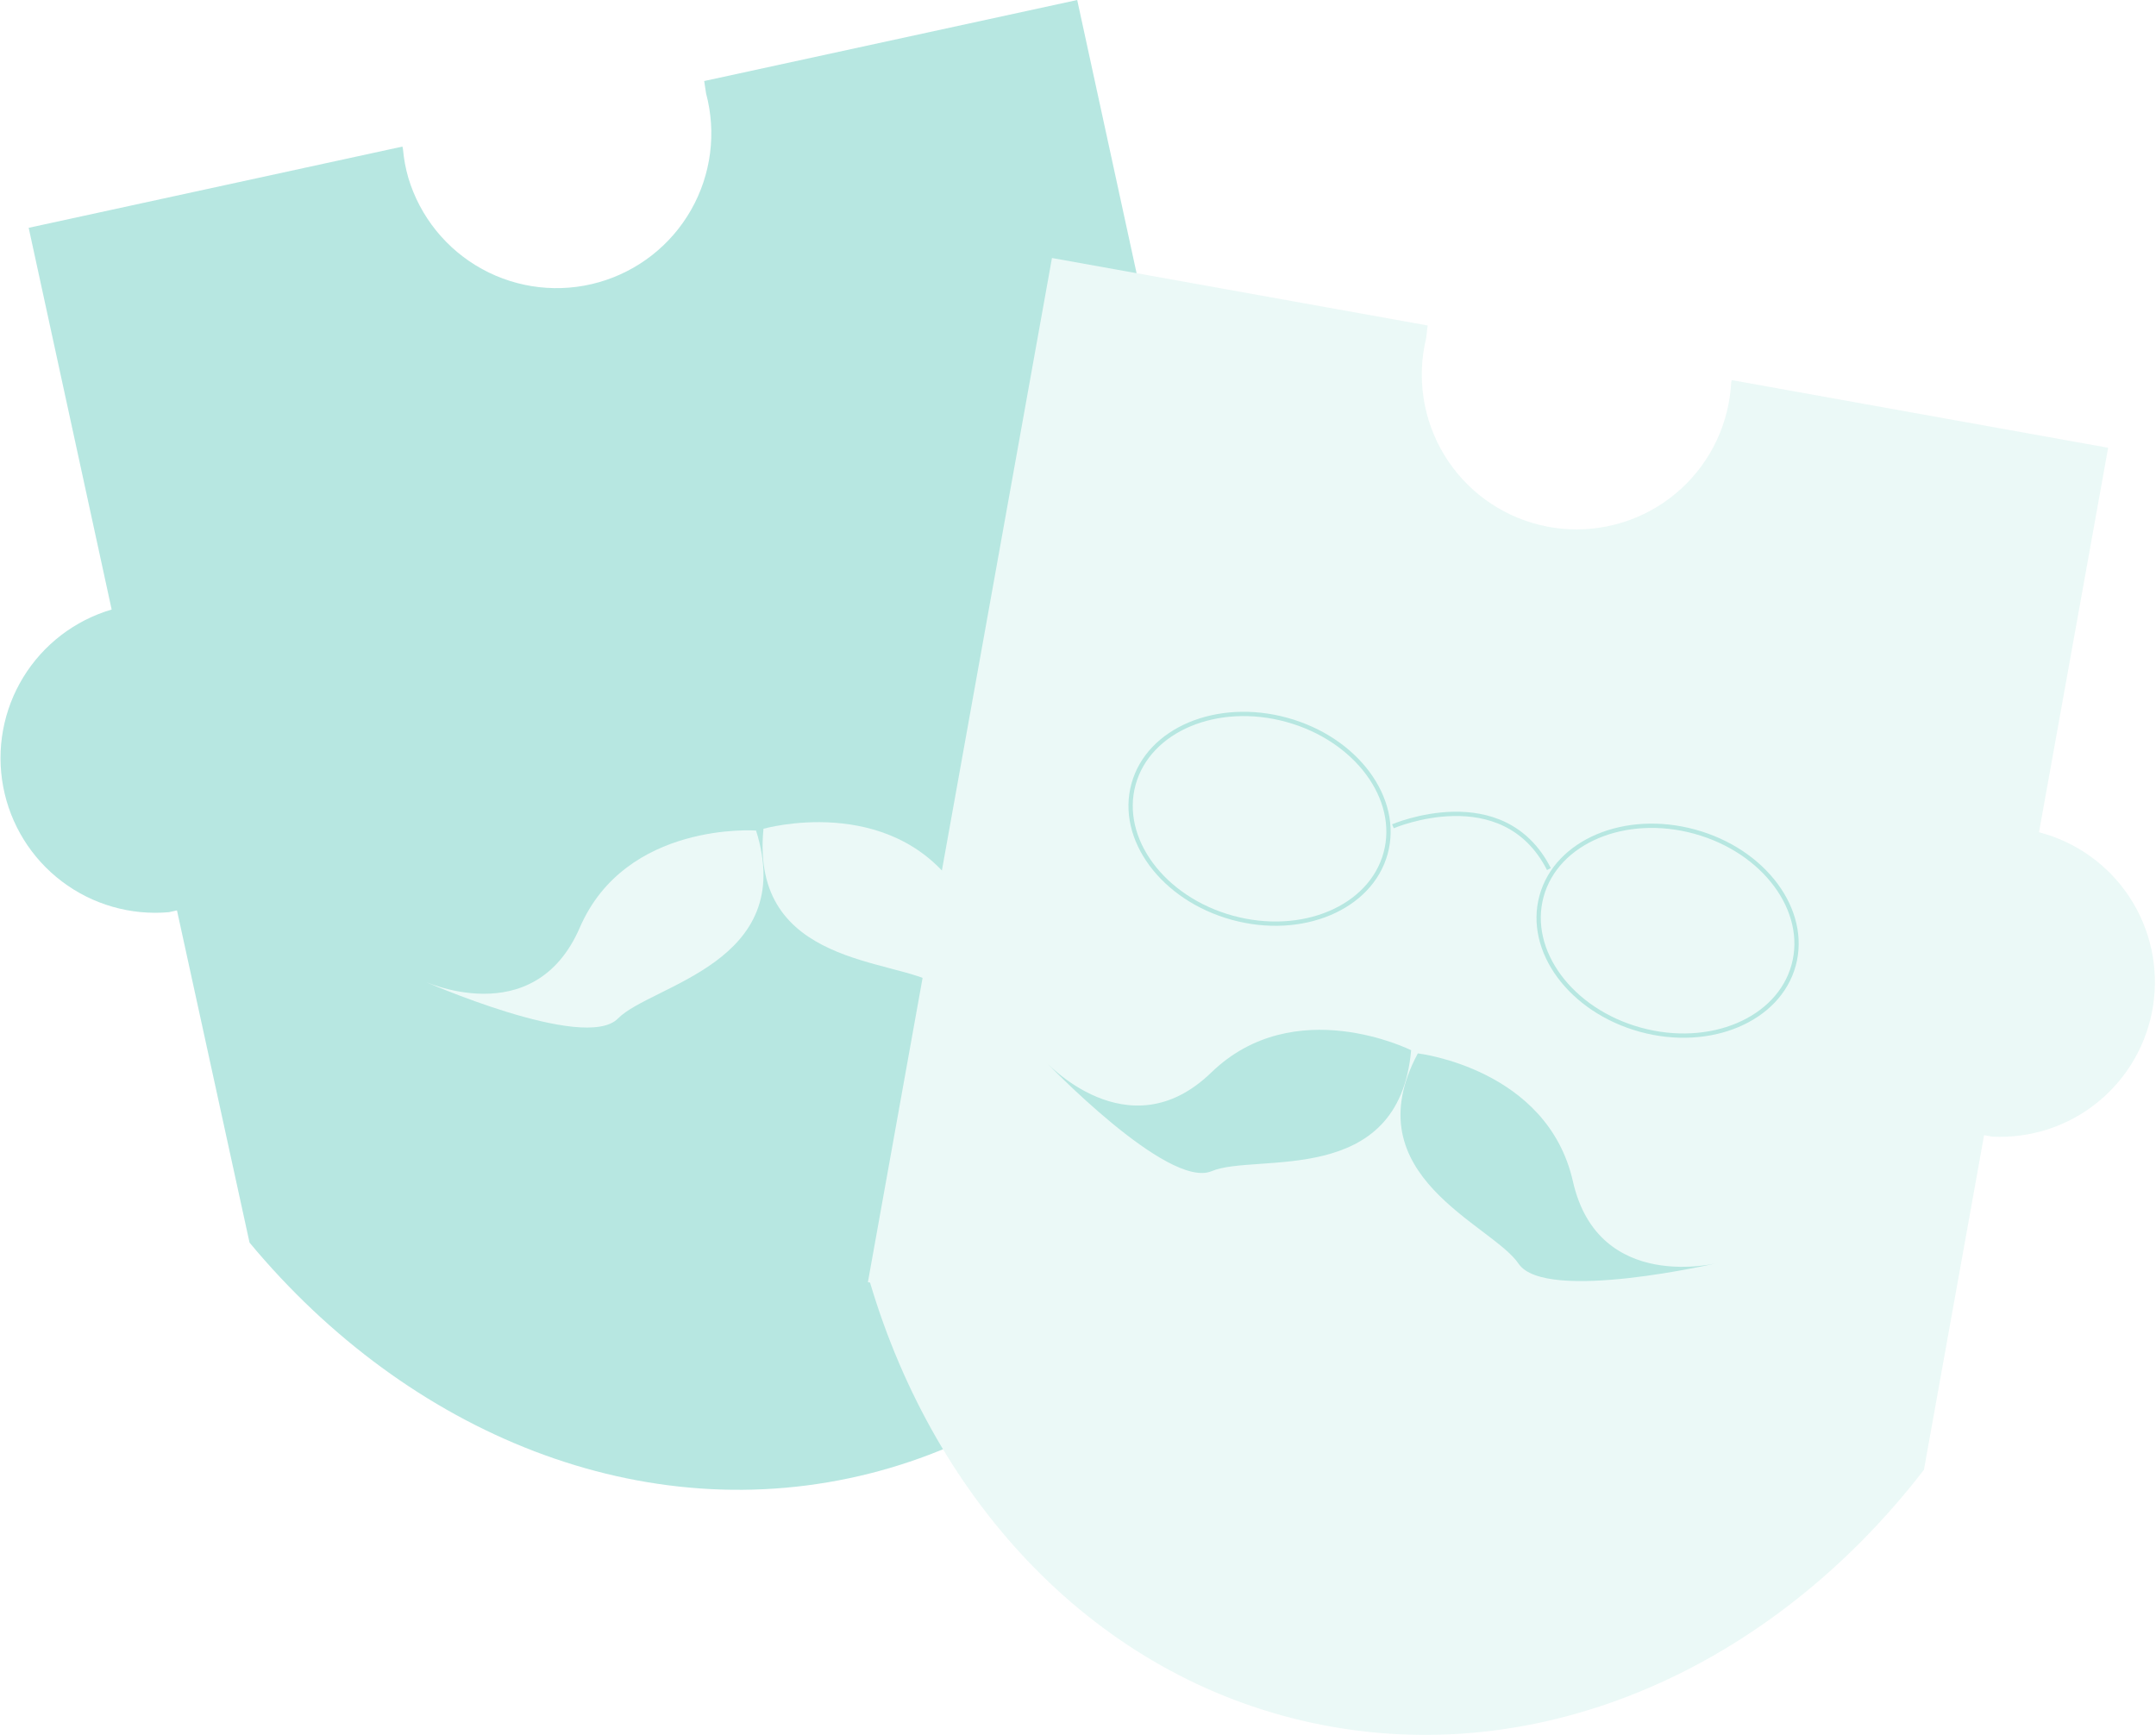<svg width="502" height="404" viewBox="0 0 502 404" fill="none" xmlns="http://www.w3.org/2000/svg">
<g opacity="0.4">
<path d="M25.992 141.906L6.678 53.047L93.705 34.131L93.833 34.756C94.028 37.001 94.441 39.222 95.066 41.387C97.779 50.457 103.952 58.095 112.251 62.651C120.55 67.206 130.308 68.312 139.416 65.731C148.524 63.149 156.25 57.087 160.924 48.854C165.599 40.621 166.846 30.879 164.397 21.734L163.964 18.867L250.815 0L302.272 236.772L301.792 236.884C288.339 289.018 252.385 330.42 202.721 343.057C149.871 356.495 95.114 333.928 58.103 289.354L41.207 211.994L39.317 212.411C30.411 213.196 21.531 210.641 14.403 205.245C7.275 199.848 2.408 191.994 0.747 183.208C-0.914 174.423 0.749 165.334 5.415 157.707C10.081 150.08 17.415 144.459 25.992 141.938V141.906Z" fill="#4BC3B5"/>
<path d="M176.04 193.399C176.04 193.399 145.739 191.205 135.009 215.982C124.278 240.76 98.173 228.251 98.173 228.251C98.173 228.251 136.13 245.052 143.881 237.172C151.632 229.292 185.777 224.311 176.04 193.399Z" fill="#CDF0EA"/>
<path d="M177.769 192.983C177.769 192.983 206.965 184.67 222.612 206.725C238.259 228.78 261.049 211.241 261.049 211.241C261.049 211.241 227.417 235.442 218.096 229.276C208.775 223.11 174.566 225.208 177.769 192.983Z" fill="#CDF0EA"/>
<path d="M474.757 193.8L490.853 104.267L403.185 88.507L403.089 89.132C402.961 91.378 402.629 93.609 402.096 95.795C399.826 105.08 393.96 113.084 385.789 118.045C377.618 123.005 367.811 124.516 358.526 122.246C349.241 119.975 341.238 114.109 336.278 105.938C331.318 97.766 329.807 87.959 332.077 78.673L332.413 75.79L244.938 60.078L202.081 298.563L202.577 298.66C217.904 350.265 255.331 390.354 305.427 401.165C358.71 412.681 412.618 388.144 447.964 342.256L461.977 264.32L463.867 264.673C472.781 265.129 481.548 262.261 488.469 256.623C495.39 250.986 499.972 242.98 501.328 234.156C502.683 225.333 500.716 216.321 495.808 208.865C490.899 201.409 483.398 196.041 474.757 193.8Z" fill="#CDF0EA"/>
<path d="M322.618 198.715C326.109 185.987 315.801 172.065 299.595 167.619C283.388 163.173 267.419 169.886 263.928 182.614C260.437 195.341 270.745 209.264 286.952 213.71C303.159 218.156 319.127 211.442 322.618 198.715Z" stroke="#4BC3B5" stroke-miterlimit="10"/>
<path d="M417.626 224.77C421.119 212.034 410.813 198.105 394.606 193.659C378.4 189.213 362.429 195.933 358.936 208.669C355.442 221.405 365.749 235.334 381.955 239.78C398.162 244.226 414.132 237.506 417.626 224.77Z" stroke="#4BC3B5" stroke-miterlimit="10"/>
<path d="M324.326 192.406C324.326 192.406 349.951 181.387 360.649 202.368" stroke="#4BC3B5" stroke-miterlimit="10"/>
<path d="M330.124 245.292C330.124 245.292 360.281 248.768 366.238 275.099C372.196 301.43 400.223 294.031 400.223 294.031C400.223 294.031 359.8 303.496 353.586 294.271C347.372 285.045 314.861 273.882 330.124 245.292Z" fill="#4BC3B5"/>
<path d="M328.57 244.556C328.57 244.556 301.424 230.958 282.03 249.745C262.635 268.532 243.225 246.99 243.225 246.99C243.225 246.99 271.876 277.037 282.126 272.713C292.376 268.388 325.703 276.813 328.57 244.556Z" fill="#4BC3B5"/>
</g>
</svg>
